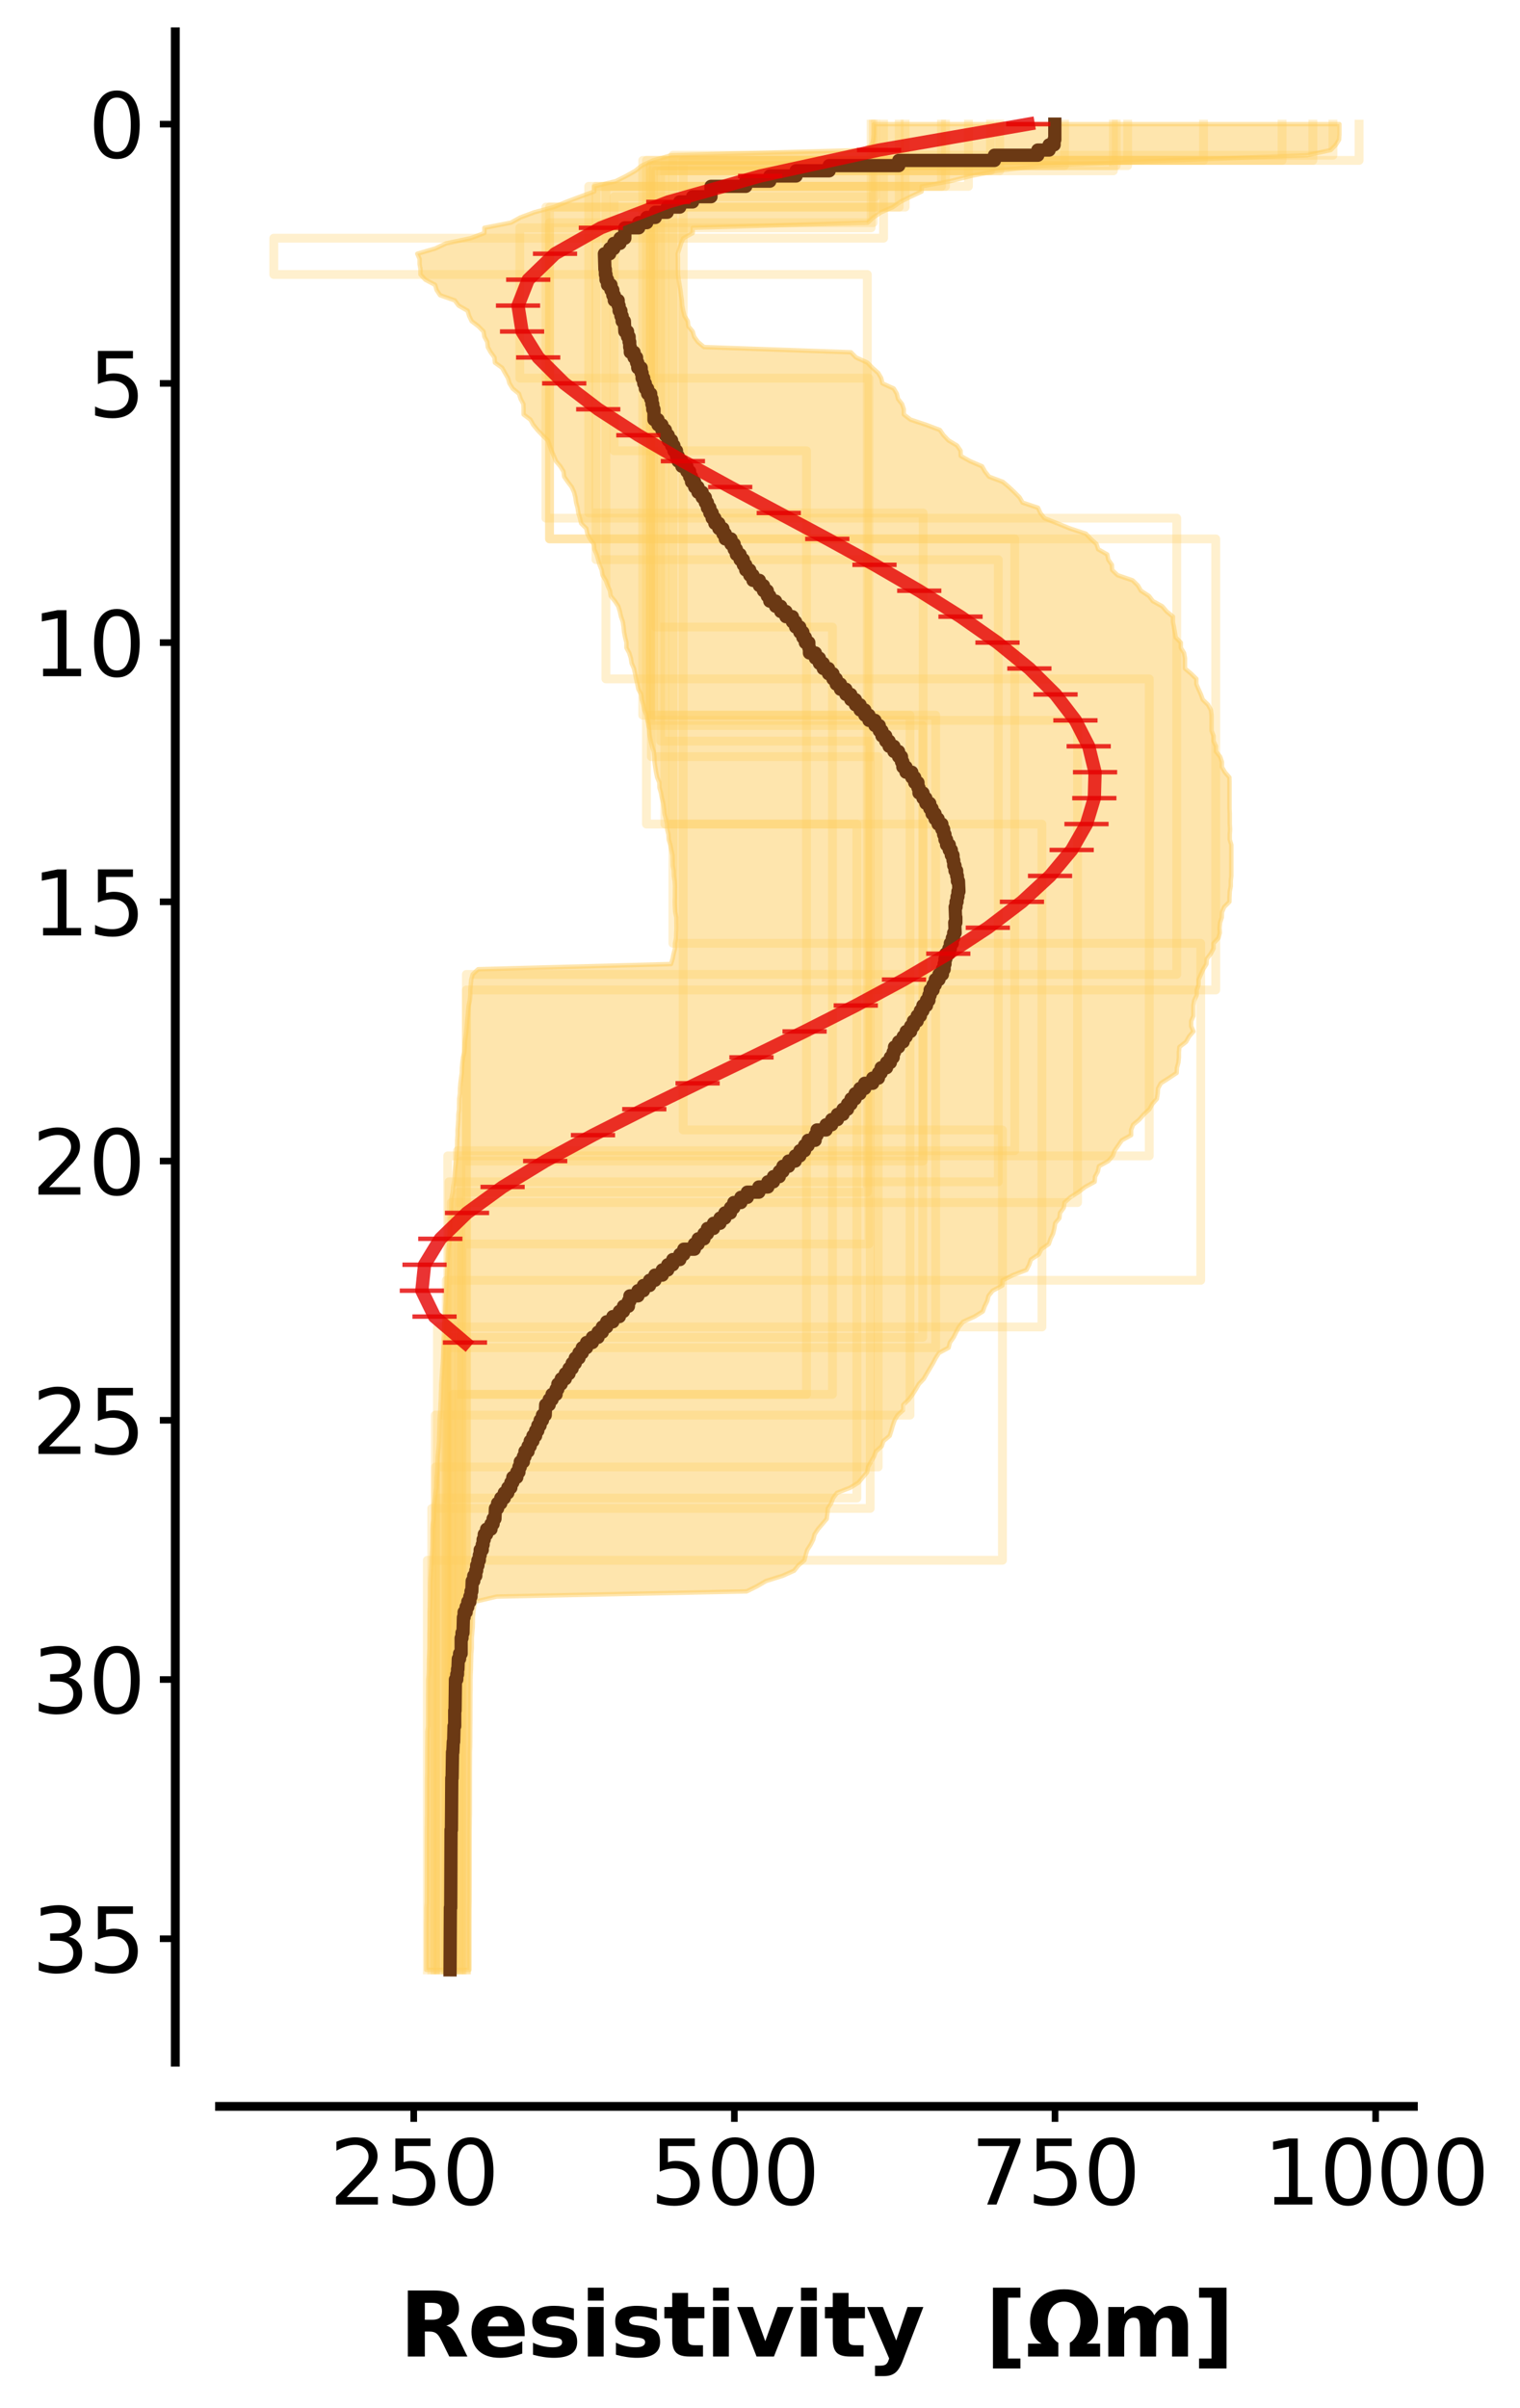 <?xml version="1.0" encoding="utf-8" standalone="no"?>
<!DOCTYPE svg PUBLIC "-//W3C//DTD SVG 1.1//EN"
  "http://www.w3.org/Graphics/SVG/1.1/DTD/svg11.dtd">
<svg xmlns:xlink="http://www.w3.org/1999/xlink" width="343.766pt" height="544.356pt" viewBox="0 0 343.766 544.356" xmlns="http://www.w3.org/2000/svg" version="1.1">
 <defs>
  <style type="text/css">*{stroke-linejoin: round; stroke-linecap: butt}</style>
 </defs>
 <g id="figure_1">
  <g id="patch_1">
   <path d="M 0 544.356 
L 343.766 544.356 
L 343.766 0 
L 0 0 
z
" style="fill: #ffffff"/>
  </g>
  <g id="axes_1">
   <g id="patch_2">
    <path d="M 49.65 466.2 
L 319.65 466.2 
L 319.65 7.2 
L 49.65 7.2 
z
" style="fill: #ffffff"/>
   </g>
   <g id="PolyCollection_1">
    <defs>
     <path id="m48d46ee427" d="M 197.657 -516.293 
L 302.919 -516.293 
L 302.919 -515.12 
L 302.919 -513.948 
L 302.843 -512.776 
L 302.112 -511.604 
L 300.957 -510.432 
L 295.569 -509.26 
L 264.557 -508.088 
L 235.627 -506.916 
L 225.449 -505.744 
L 219.551 -504.571 
L 214.889 -503.399 
L 208.434 -502.227 
L 208.434 -501.055 
L 205.899 -499.883 
L 203.586 -498.711 
L 201.945 -497.539 
L 199.269 -496.367 
L 197.505 -495.195 
L 196.251 -494.022 
L 156.657 -492.85 
L 156.657 -491.678 
L 154.548 -490.506 
L 154.024 -489.334 
L 153.651 -488.162 
L 153.269 -486.99 
L 153.312 -485.818 
L 153.312 -484.646 
L 153.323 -483.473 
L 153.333 -482.301 
L 153.489 -481.129 
L 153.676 -479.957 
L 153.879 -478.785 
L 154.024 -477.613 
L 154.205 -476.441 
L 154.285 -475.269 
L 154.511 -474.096 
L 154.805 -472.924 
L 155.533 -471.752 
L 155.691 -470.58 
L 156.657 -469.408 
L 156.987 -468.236 
L 157.825 -467.064 
L 159.218 -465.892 
L 192.447 -464.72 
L 193.587 -463.547 
L 196.154 -462.375 
L 197.303 -461.203 
L 198.62 -460.031 
L 199.297 -458.859 
L 199.556 -457.687 
L 202.129 -456.515 
L 202.815 -455.343 
L 203.095 -454.171 
L 204.017 -452.998 
L 204.404 -451.826 
L 204.404 -450.654 
L 205.931 -449.482 
L 209.482 -448.31 
L 212.573 -447.138 
L 213.382 -445.966 
L 214.507 -444.794 
L 216.452 -443.622 
L 217.238 -442.449 
L 217.282 -441.277 
L 219.38 -440.105 
L 222.104 -438.933 
L 222.764 -437.761 
L 223.685 -436.589 
L 226.807 -435.417 
L 228.192 -434.245 
L 229.431 -433.072 
L 230.594 -431.9 
L 231.267 -430.728 
L 234.76 -429.556 
L 235.286 -428.384 
L 236.197 -427.212 
L 239.126 -426.04 
L 242.018 -424.868 
L 245.595 -423.696 
L 246.694 -422.523 
L 247.988 -421.351 
L 248.358 -420.179 
L 250.412 -419.007 
L 250.646 -417.835 
L 251.462 -416.663 
L 251.533 -415.491 
L 252.747 -414.319 
L 256.167 -413.147 
L 257.359 -411.974 
L 258.033 -410.802 
L 259.841 -409.63 
L 260.733 -408.458 
L 262.849 -407.286 
L 263.86 -406.114 
L 265.269 -404.942 
L 265.269 -403.77 
L 265.496 -402.598 
L 265.711 -401.425 
L 265.893 -400.253 
L 267.056 -399.081 
L 267.056 -397.909 
L 267.782 -396.737 
L 267.998 -395.565 
L 267.998 -394.393 
L 267.998 -393.221 
L 269.391 -392.048 
L 270.57 -390.876 
L 270.57 -389.704 
L 271.062 -388.532 
L 271.6 -387.36 
L 272.015 -386.188 
L 273.21 -385.016 
L 273.854 -383.844 
L 274.004 -382.672 
L 274.004 -381.499 
L 274.004 -380.327 
L 274.004 -379.155 
L 274.451 -377.983 
L 274.451 -376.811 
L 275.001 -375.639 
L 275.001 -374.467 
L 275.936 -373.295 
L 276.351 -372.123 
L 276.351 -370.95 
L 277.02 -369.778 
L 278.037 -368.606 
L 278.062 -367.434 
L 278.062 -366.262 
L 278.062 -365.09 
L 278.062 -363.918 
L 278.062 -362.746 
L 278.062 -361.574 
L 278.121 -360.401 
L 278.121 -359.229 
L 278.121 -358.057 
L 278.196 -356.885 
L 278.121 -355.713 
L 278.121 -354.541 
L 278.474 -353.369 
L 278.474 -352.197 
L 278.474 -351.024 
L 278.474 -349.852 
L 278.474 -348.68 
L 278.474 -347.508 
L 278.474 -346.336 
L 278.348 -345.164 
L 278.348 -343.992 
L 278.121 -342.82 
L 278.062 -341.648 
L 278.037 -340.475 
L 276.863 -339.303 
L 276.362 -338.131 
L 276.325 -336.959 
L 275.936 -335.787 
L 275.809 -334.615 
L 275.871 -333.443 
L 275.549 -332.271 
L 274.451 -331.099 
L 274.451 -329.926 
L 273.832 -328.754 
L 272.937 -327.582 
L 272.848 -326.41 
L 272.12 -325.238 
L 271.6 -324.066 
L 271.072 -322.894 
L 271.072 -321.722 
L 270.64 -320.55 
L 270.64 -319.377 
L 270.101 -318.205 
L 269.9 -317.033 
L 269.9 -315.861 
L 269.9 -314.689 
L 269.398 -313.517 
L 269.398 -312.345 
L 269.9 -311.173 
L 268.897 -310 
L 268.243 -308.828 
L 266.736 -307.656 
L 266.619 -306.484 
L 266.619 -305.312 
L 266.501 -304.14 
L 266.179 -302.968 
L 266.112 -301.796 
L 264.358 -300.624 
L 262.52 -299.451 
L 261.9 -298.279 
L 261.823 -297.107 
L 261.631 -295.935 
L 260.601 -294.763 
L 259.95 -293.591 
L 258.683 -292.419 
L 257.658 -291.247 
L 256.261 -290.075 
L 255.813 -288.902 
L 255.813 -287.73 
L 253.703 -286.558 
L 252.896 -285.386 
L 252.077 -284.214 
L 251.652 -283.042 
L 250.65 -281.87 
L 248.533 -280.698 
L 248.295 -279.526 
L 247.661 -278.353 
L 247.559 -277.181 
L 245.42 -276.009 
L 243.879 -274.837 
L 242.04 -273.665 
L 240.746 -272.493 
L 240.579 -271.321 
L 239.722 -270.149 
L 239.593 -268.976 
L 238.628 -267.804 
L 238.451 -266.632 
L 238.153 -265.46 
L 237.586 -264.288 
L 237.189 -263.116 
L 235.485 -261.944 
L 234.918 -260.772 
L 233.143 -259.6 
L 232.751 -258.427 
L 232.144 -257.255 
L 229.076 -256.083 
L 226.748 -254.911 
L 226.685 -253.739 
L 224.5 -252.567 
L 223.571 -251.395 
L 223.27 -250.223 
L 222.696 -249.051 
L 222.274 -247.878 
L 220.395 -246.706 
L 217.802 -245.534 
L 216.856 -244.362 
L 216.244 -243.19 
L 215.658 -242.018 
L 214.823 -240.846 
L 214.539 -239.674 
L 212.353 -238.501 
L 211.607 -237.329 
L 210.996 -236.157 
L 210.295 -234.985 
L 209.594 -233.813 
L 208.919 -232.641 
L 207.812 -231.469 
L 207.136 -230.297 
L 206.4 -229.125 
L 205.517 -227.952 
L 204.29 -226.78 
L 204.29 -225.608 
L 203.004 -224.436 
L 202.311 -223.264 
L 201.914 -222.092 
L 201.578 -220.92 
L 201.202 -219.748 
L 199.794 -218.576 
L 199.392 -217.403 
L 198.076 -216.231 
L 197.652 -215.059 
L 196.974 -213.887 
L 196.329 -212.715 
L 196.11 -211.543 
L 195.137 -210.371 
L 194.172 -209.199 
L 192.298 -208.027 
L 189.283 -206.854 
L 188.424 -205.682 
L 187.982 -204.51 
L 187.219 -203.338 
L 187.124 -202.166 
L 186.972 -200.994 
L 185.987 -199.822 
L 184.991 -198.65 
L 184.219 -197.477 
L 183.921 -196.305 
L 183.325 -195.133 
L 182.573 -193.961 
L 182.22 -192.789 
L 181.917 -191.617 
L 180.537 -190.445 
L 179.604 -189.273 
L 176.985 -188.101 
L 173.238 -186.928 
L 171.232 -185.756 
L 168.861 -184.584 
L 112.341 -183.412 
L 107.341 -182.24 
L 107.218 -181.068 
L 107.043 -179.896 
L 106.946 -178.724 
L 106.946 -177.552 
L 106.91 -176.379 
L 106.799 -175.207 
L 106.695 -174.035 
L 106.695 -172.863 
L 106.695 -171.691 
L 106.582 -170.519 
L 106.554 -169.347 
L 106.523 -168.175 
L 106.503 -167.003 
L 106.441 -165.83 
L 106.412 -164.658 
L 106.412 -163.486 
L 106.412 -162.314 
L 106.387 -161.142 
L 106.387 -159.97 
L 106.387 -158.798 
L 106.37 -157.626 
L 106.37 -156.453 
L 106.37 -155.281 
L 106.359 -154.109 
L 106.347 -152.937 
L 106.347 -151.765 
L 106.343 -150.593 
L 106.333 -149.421 
L 106.271 -148.249 
L 106.271 -147.077 
L 106.271 -145.904 
L 106.261 -144.732 
L 106.261 -143.56 
L 106.259 -142.388 
L 106.259 -141.216 
L 106.259 -140.044 
L 106.259 -138.872 
L 106.259 -137.7 
L 106.259 -136.528 
L 106.259 -135.355 
L 106.259 -134.183 
L 106.228 -133.011 
L 106.228 -131.839 
L 106.201 -130.667 
L 106.201 -129.495 
L 106.201 -128.323 
L 106.201 -127.151 
L 106.201 -125.979 
L 106.201 -124.806 
L 106.201 -123.634 
L 106.201 -122.462 
L 106.201 -121.29 
L 106.201 -120.118 
L 106.201 -118.946 
L 106.201 -117.774 
L 106.194 -116.602 
L 106.194 -115.429 
L 106.194 -114.257 
L 106.168 -113.085 
L 106.168 -111.913 
L 106.168 -110.741 
L 106.16 -109.569 
L 106.16 -108.397 
L 106.16 -107.225 
L 106.16 -106.053 
L 106.16 -104.88 
L 106.16 -103.708 
L 106.16 -102.536 
L 106.16 -101.364 
L 106.16 -100.192 
L 106.16 -99.02 
L 96.409 -99.02 
L 96.409 -99.02 
L 96.409 -100.192 
L 96.409 -101.364 
L 96.409 -102.536 
L 96.409 -103.708 
L 96.409 -104.88 
L 96.409 -106.053 
L 96.409 -107.225 
L 96.409 -108.397 
L 96.409 -109.569 
L 96.434 -110.741 
L 96.434 -111.913 
L 96.434 -113.085 
L 96.525 -114.257 
L 96.525 -115.429 
L 96.525 -116.602 
L 96.536 -117.774 
L 96.536 -118.946 
L 96.536 -120.118 
L 96.536 -121.29 
L 96.536 -122.462 
L 96.536 -123.634 
L 96.536 -124.806 
L 96.536 -125.979 
L 96.536 -127.151 
L 96.536 -128.323 
L 96.536 -129.495 
L 96.536 -130.667 
L 96.56 -131.839 
L 96.56 -133.011 
L 96.595 -134.183 
L 96.595 -135.355 
L 96.595 -136.528 
L 96.595 -137.7 
L 96.595 -138.872 
L 96.595 -140.044 
L 96.595 -141.216 
L 96.595 -142.388 
L 96.637 -143.56 
L 96.637 -144.732 
L 96.64 -145.904 
L 96.64 -147.077 
L 96.64 -148.249 
L 96.649 -149.421 
L 96.657 -150.593 
L 96.673 -151.765 
L 96.673 -152.937 
L 96.823 -154.109 
L 96.823 -155.281 
L 96.823 -156.453 
L 96.823 -157.626 
L 96.823 -158.798 
L 96.823 -159.97 
L 96.823 -161.142 
L 96.838 -162.314 
L 96.838 -163.486 
L 96.838 -164.658 
L 96.956 -165.83 
L 96.991 -167.003 
L 96.994 -168.175 
L 97.017 -169.347 
L 97.076 -170.519 
L 97.136 -171.691 
L 97.136 -172.863 
L 97.136 -174.035 
L 97.141 -175.207 
L 97.181 -176.379 
L 97.193 -177.552 
L 97.193 -178.724 
L 97.193 -179.896 
L 97.278 -181.068 
L 97.296 -182.24 
L 97.33 -183.412 
L 97.33 -184.584 
L 97.333 -185.756 
L 97.355 -186.928 
L 97.429 -188.101 
L 97.488 -189.273 
L 97.567 -190.445 
L 97.582 -191.617 
L 97.639 -192.789 
L 97.737 -193.961 
L 97.771 -195.133 
L 97.789 -196.305 
L 97.789 -197.477 
L 97.796 -198.65 
L 97.871 -199.822 
L 98.08 -200.994 
L 98.108 -202.166 
L 98.108 -203.338 
L 98.221 -204.51 
L 98.389 -205.682 
L 98.512 -206.854 
L 98.724 -208.027 
L 98.738 -209.199 
L 98.792 -210.371 
L 98.912 -211.543 
L 98.946 -212.715 
L 98.955 -213.887 
L 98.996 -215.059 
L 99.117 -216.231 
L 99.234 -217.403 
L 99.306 -218.576 
L 99.333 -219.748 
L 99.371 -220.92 
L 99.404 -222.092 
L 99.422 -223.264 
L 99.488 -224.436 
L 99.595 -225.608 
L 99.627 -226.78 
L 99.698 -227.952 
L 99.72 -229.125 
L 99.769 -230.297 
L 99.789 -231.469 
L 99.886 -232.641 
L 99.96 -233.813 
L 100.023 -234.985 
L 100.122 -236.157 
L 100.189 -237.329 
L 100.228 -238.501 
L 100.276 -239.674 
L 100.277 -240.846 
L 100.349 -242.018 
L 100.437 -243.19 
L 100.446 -244.362 
L 100.504 -245.534 
L 100.588 -246.706 
L 100.683 -247.878 
L 100.726 -249.051 
L 100.814 -250.223 
L 100.845 -251.395 
L 100.907 -252.567 
L 101.009 -253.739 
L 101.055 -254.911 
L 101.097 -256.083 
L 101.181 -257.255 
L 101.22 -258.427 
L 101.262 -259.6 
L 101.329 -260.772 
L 101.383 -261.944 
L 101.597 -263.116 
L 101.614 -264.288 
L 101.826 -265.46 
L 101.839 -266.632 
L 101.859 -267.804 
L 101.883 -268.976 
L 101.984 -270.149 
L 102.061 -271.321 
L 102.061 -272.493 
L 102.154 -273.665 
L 102.392 -274.837 
L 102.512 -276.009 
L 102.69 -277.181 
L 102.783 -278.353 
L 102.877 -279.526 
L 103.01 -280.698 
L 103.137 -281.87 
L 103.253 -283.042 
L 103.309 -284.214 
L 103.39 -285.386 
L 103.396 -286.558 
L 103.48 -287.73 
L 103.48 -288.902 
L 103.582 -290.075 
L 103.663 -291.247 
L 103.677 -292.419 
L 103.822 -293.591 
L 103.832 -294.763 
L 103.85 -295.935 
L 104.012 -297.107 
L 104.039 -298.279 
L 104.135 -299.451 
L 104.271 -300.624 
L 104.441 -301.796 
L 104.474 -302.968 
L 104.578 -304.14 
L 104.723 -305.312 
L 105.019 -306.484 
L 105.1 -307.656 
L 105.146 -308.828 
L 105.332 -310 
L 105.466 -311.173 
L 105.57 -312.345 
L 105.654 -313.517 
L 105.789 -314.689 
L 105.892 -315.861 
L 106.001 -317.033 
L 106.256 -318.205 
L 106.366 -319.377 
L 106.369 -320.55 
L 106.469 -321.722 
L 106.58 -322.894 
L 106.902 -324.066 
L 108.142 -325.238 
L 151.76 -326.41 
L 152.115 -327.582 
L 152.356 -328.754 
L 152.656 -329.926 
L 152.658 -331.099 
L 152.915 -332.271 
L 152.945 -333.443 
L 152.995 -334.615 
L 152.97 -335.787 
L 152.97 -336.959 
L 152.718 -338.131 
L 152.64 -339.303 
L 152.6 -340.475 
L 152.64 -341.648 
L 152.64 -342.82 
L 152.658 -343.992 
L 152.59 -345.164 
L 152.402 -346.336 
L 152.366 -347.508 
L 152.146 -348.68 
L 152.121 -349.852 
L 152.095 -351.024 
L 151.828 -352.197 
L 151.603 -353.369 
L 151.244 -354.541 
L 151.178 -355.713 
L 150.892 -356.885 
L 150.861 -358.057 
L 150.586 -359.229 
L 150.282 -360.401 
L 150.17 -361.574 
L 150.006 -362.746 
L 149.706 -363.918 
L 149.494 -365.09 
L 149.154 -366.262 
L 149.115 -367.434 
L 148.632 -368.606 
L 148.381 -369.778 
L 148.193 -370.95 
L 148.036 -372.123 
L 147.997 -373.295 
L 147.852 -374.467 
L 147.47 -375.639 
L 147.174 -376.811 
L 146.946 -377.983 
L 146.816 -379.155 
L 146.702 -380.327 
L 146.427 -381.499 
L 146.236 -382.672 
L 145.713 -383.844 
L 145.51 -385.016 
L 145.145 -386.188 
L 145.012 -387.36 
L 144.383 -388.532 
L 144.136 -389.704 
L 143.861 -390.876 
L 143.632 -392.048 
L 143.381 -393.221 
L 142.857 -394.393 
L 142.672 -395.565 
L 142.311 -396.737 
L 141.683 -397.909 
L 141.683 -399.081 
L 141.383 -400.253 
L 141.146 -401.425 
L 141.035 -402.598 
L 140.862 -403.77 
L 140.454 -404.942 
L 140.195 -406.114 
L 139.839 -407.286 
L 139.067 -408.458 
L 138.123 -409.63 
L 137.95 -410.802 
L 137.424 -411.974 
L 137.003 -413.147 
L 136.268 -414.319 
L 136.08 -415.491 
L 135.599 -416.663 
L 135.28 -417.835 
L 134.934 -419.007 
L 134.414 -420.179 
L 134.32 -421.351 
L 133.431 -422.523 
L 132.84 -423.696 
L 132.608 -424.868 
L 131.431 -426.04 
L 131.164 -427.212 
L 130.8 -428.384 
L 130.623 -429.556 
L 130.302 -430.728 
L 130.134 -431.9 
L 129.84 -433.072 
L 129.308 -434.245 
L 128.416 -435.417 
L 127.601 -436.589 
L 127.446 -437.761 
L 126.73 -438.933 
L 125.738 -440.105 
L 125.253 -441.277 
L 124.739 -442.449 
L 124.323 -443.622 
L 123.921 -444.794 
L 122.683 -445.966 
L 121.56 -447.138 
L 120.609 -448.31 
L 119.964 -449.482 
L 118.42 -450.654 
L 118.42 -451.826 
L 118.379 -452.998 
L 117.755 -454.171 
L 117.375 -455.343 
L 115.946 -456.515 
L 115.23 -457.687 
L 114.892 -458.859 
L 114.208 -460.031 
L 113.56 -461.203 
L 111.942 -462.375 
L 111.838 -463.547 
L 110.977 -464.72 
L 110.324 -465.892 
L 110.2 -467.064 
L 109.553 -468.236 
L 109.365 -469.408 
L 108.212 -470.58 
L 106.674 -471.752 
L 106.115 -472.924 
L 105.758 -474.096 
L 103.723 -475.269 
L 102.857 -476.441 
L 99.532 -477.613 
L 98.752 -478.785 
L 98.404 -479.957 
L 96.19 -481.129 
L 95.103 -482.301 
L 95.103 -483.473 
L 94.901 -484.646 
L 94.901 -485.818 
L 94.381 -486.99 
L 98.404 -488.162 
L 100.914 -489.334 
L 106.464 -490.506 
L 109.553 -491.678 
L 109.553 -492.85 
L 115.561 -494.022 
L 117.694 -495.195 
L 120.854 -496.367 
L 125.253 -497.539 
L 128.049 -498.711 
L 131.173 -499.883 
L 134.409 -501.055 
L 134.409 -502.227 
L 139.271 -503.399 
L 141.615 -504.571 
L 143.699 -505.744 
L 145.149 -506.916 
L 147.692 -508.088 
L 151.816 -509.26 
L 195.265 -510.432 
L 197.167 -511.604 
L 197.506 -512.776 
L 197.657 -513.948 
L 197.657 -515.12 
L 197.657 -516.293 
z
" style="stroke: #fecc5c; stroke-opacity: 0.5"/>
    </defs>
    <g clip-path="url(#pb7e96854ea)">
     <use xlink:href="#m48d46ee427" x="0" y="544.356" style="fill: #fecc5c; fill-opacity: 0.5; stroke: #fecc5c; stroke-opacity: 0.5"/>
    </g>
   </g>
   <g id="matplotlib.axis_1">
    <g id="xtick_1">
     <g id="line2d_1">
      <defs>
       <path id="md433ec7887" d="M 0 0 
L 0 3.5 
" style="stroke: #000000; stroke-width: 1.5"/>
      </defs>
      <g>
       <use xlink:href="#md433ec7887" x="93.571" y="476.2" style="stroke: #000000; stroke-width: 1.5"/>
      </g>
     </g>
     <g id="text_1">
      <!-- 250 -->
      <g transform="translate(74.484 498.397) scale(0.2 -0.2)">
       <defs>
        <path id="DejaVuSans-32" d="M 1228 531 
L 3431 531 
L 3431 0 
L 469 0 
L 469 531 
Q 828 903 1448 1529 
Q 2069 2156 2228 2338 
Q 2531 2678 2651 2914 
Q 2772 3150 2772 3378 
Q 2772 3750 2511 3984 
Q 2250 4219 1831 4219 
Q 1534 4219 1204 4116 
Q 875 4013 500 3803 
L 500 4441 
Q 881 4594 1212 4672 
Q 1544 4750 1819 4750 
Q 2544 4750 2975 4387 
Q 3406 4025 3406 3419 
Q 3406 3131 3298 2873 
Q 3191 2616 2906 2266 
Q 2828 2175 2409 1742 
Q 1991 1309 1228 531 
z
" transform="scale(0.016)"/>
        <path id="DejaVuSans-35" d="M 691 4666 
L 3169 4666 
L 3169 4134 
L 1269 4134 
L 1269 2991 
Q 1406 3038 1543 3061 
Q 1681 3084 1819 3084 
Q 2600 3084 3056 2656 
Q 3513 2228 3513 1497 
Q 3513 744 3044 326 
Q 2575 -91 1722 -91 
Q 1428 -91 1123 -41 
Q 819 9 494 109 
L 494 744 
Q 775 591 1075 516 
Q 1375 441 1709 441 
Q 2250 441 2565 725 
Q 2881 1009 2881 1497 
Q 2881 1984 2565 2268 
Q 2250 2553 1709 2553 
Q 1456 2553 1204 2497 
Q 953 2441 691 2322 
L 691 4666 
z
" transform="scale(0.016)"/>
        <path id="DejaVuSans-30" d="M 2034 4250 
Q 1547 4250 1301 3770 
Q 1056 3291 1056 2328 
Q 1056 1369 1301 889 
Q 1547 409 2034 409 
Q 2525 409 2770 889 
Q 3016 1369 3016 2328 
Q 3016 3291 2770 3770 
Q 2525 4250 2034 4250 
z
M 2034 4750 
Q 2819 4750 3233 4129 
Q 3647 3509 3647 2328 
Q 3647 1150 3233 529 
Q 2819 -91 2034 -91 
Q 1250 -91 836 529 
Q 422 1150 422 2328 
Q 422 3509 836 4129 
Q 1250 4750 2034 4750 
z
" transform="scale(0.016)"/>
       </defs>
       <use xlink:href="#DejaVuSans-32"/>
       <use xlink:href="#DejaVuSans-35" x="63.623"/>
       <use xlink:href="#DejaVuSans-30" x="127.246"/>
      </g>
     </g>
    </g>
    <g id="xtick_2">
     <g id="line2d_2">
      <g>
       <use xlink:href="#md433ec7887" x="166.086" y="476.2" style="stroke: #000000; stroke-width: 1.5"/>
      </g>
     </g>
     <g id="text_2">
      <!-- 500 -->
      <g transform="translate(146.999 498.397) scale(0.2 -0.2)">
       <use xlink:href="#DejaVuSans-35"/>
       <use xlink:href="#DejaVuSans-30" x="63.623"/>
       <use xlink:href="#DejaVuSans-30" x="127.246"/>
      </g>
     </g>
    </g>
    <g id="xtick_3">
     <g id="line2d_3">
      <g>
       <use xlink:href="#md433ec7887" x="238.601" y="476.2" style="stroke: #000000; stroke-width: 1.5"/>
      </g>
     </g>
     <g id="text_3">
      <!-- 750 -->
      <g transform="translate(219.514 498.397) scale(0.2 -0.2)">
       <defs>
        <path id="DejaVuSans-37" d="M 525 4666 
L 3525 4666 
L 3525 4397 
L 1831 0 
L 1172 0 
L 2766 4134 
L 525 4134 
L 525 4666 
z
" transform="scale(0.016)"/>
       </defs>
       <use xlink:href="#DejaVuSans-37"/>
       <use xlink:href="#DejaVuSans-35" x="63.623"/>
       <use xlink:href="#DejaVuSans-30" x="127.246"/>
      </g>
     </g>
    </g>
    <g id="xtick_4">
     <g id="line2d_4">
      <g>
       <use xlink:href="#md433ec7887" x="311.116" y="476.2" style="stroke: #000000; stroke-width: 1.5"/>
      </g>
     </g>
     <g id="text_4">
      <!-- 1000 -->
      <g transform="translate(285.666 498.397) scale(0.2 -0.2)">
       <defs>
        <path id="DejaVuSans-31" d="M 794 531 
L 1825 531 
L 1825 4091 
L 703 3866 
L 703 4441 
L 1819 4666 
L 2450 4666 
L 2450 531 
L 3481 531 
L 3481 0 
L 794 0 
L 794 531 
z
" transform="scale(0.016)"/>
       </defs>
       <use xlink:href="#DejaVuSans-31"/>
       <use xlink:href="#DejaVuSans-30" x="63.623"/>
       <use xlink:href="#DejaVuSans-30" x="127.246"/>
       <use xlink:href="#DejaVuSans-30" x="190.869"/>
      </g>
     </g>
    </g>
    <g id="text_5">
     <!-- Resistivity  [$\Omega m$] -->
     <g transform="translate(90.35 532.756) scale(0.2 -0.2)">
      <defs>
       <path id="DejaVuSans-Bold-52" d="M 2297 2597 
Q 2675 2597 2839 2737 
Q 3003 2878 3003 3200 
Q 3003 3519 2839 3656 
Q 2675 3794 2297 3794 
L 1791 3794 
L 1791 2597 
L 2297 2597 
z
M 1791 1766 
L 1791 0 
L 588 0 
L 588 4666 
L 2425 4666 
Q 3347 4666 3776 4356 
Q 4206 4047 4206 3378 
Q 4206 2916 3982 2619 
Q 3759 2322 3309 2181 
Q 3556 2125 3751 1926 
Q 3947 1728 4147 1325 
L 4800 0 
L 3519 0 
L 2950 1159 
Q 2778 1509 2601 1637 
Q 2425 1766 2131 1766 
L 1791 1766 
z
" transform="scale(0.016)"/>
       <path id="DejaVuSans-Bold-65" d="M 4031 1759 
L 4031 1441 
L 1416 1441 
Q 1456 1047 1700 850 
Q 1944 653 2381 653 
Q 2734 653 3104 758 
Q 3475 863 3866 1075 
L 3866 213 
Q 3469 63 3072 -14 
Q 2675 -91 2278 -91 
Q 1328 -91 801 392 
Q 275 875 275 1747 
Q 275 2603 792 3093 
Q 1309 3584 2216 3584 
Q 3041 3584 3536 3087 
Q 4031 2591 4031 1759 
z
M 2881 2131 
Q 2881 2450 2695 2645 
Q 2509 2841 2209 2841 
Q 1884 2841 1681 2658 
Q 1478 2475 1428 2131 
L 2881 2131 
z
" transform="scale(0.016)"/>
       <path id="DejaVuSans-Bold-73" d="M 3272 3391 
L 3272 2541 
Q 2913 2691 2578 2766 
Q 2244 2841 1947 2841 
Q 1628 2841 1473 2761 
Q 1319 2681 1319 2516 
Q 1319 2381 1436 2309 
Q 1553 2238 1856 2203 
L 2053 2175 
Q 2913 2066 3209 1816 
Q 3506 1566 3506 1031 
Q 3506 472 3093 190 
Q 2681 -91 1863 -91 
Q 1516 -91 1145 -36 
Q 775 19 384 128 
L 384 978 
Q 719 816 1070 734 
Q 1422 653 1784 653 
Q 2113 653 2278 743 
Q 2444 834 2444 1013 
Q 2444 1163 2330 1236 
Q 2216 1309 1875 1350 
L 1678 1375 
Q 931 1469 631 1722 
Q 331 1975 331 2491 
Q 331 3047 712 3315 
Q 1094 3584 1881 3584 
Q 2191 3584 2531 3537 
Q 2872 3491 3272 3391 
z
" transform="scale(0.016)"/>
       <path id="DejaVuSans-Bold-69" d="M 538 3500 
L 1656 3500 
L 1656 0 
L 538 0 
L 538 3500 
z
M 538 4863 
L 1656 4863 
L 1656 3950 
L 538 3950 
L 538 4863 
z
" transform="scale(0.016)"/>
       <path id="DejaVuSans-Bold-74" d="M 1759 4494 
L 1759 3500 
L 2913 3500 
L 2913 2700 
L 1759 2700 
L 1759 1216 
Q 1759 972 1856 886 
Q 1953 800 2241 800 
L 2816 800 
L 2816 0 
L 1856 0 
Q 1194 0 917 276 
Q 641 553 641 1216 
L 641 2700 
L 84 2700 
L 84 3500 
L 641 3500 
L 641 4494 
L 1759 4494 
z
" transform="scale(0.016)"/>
       <path id="DejaVuSans-Bold-76" d="M 97 3500 
L 1216 3500 
L 2088 1081 
L 2956 3500 
L 4078 3500 
L 2700 0 
L 1472 0 
L 97 3500 
z
" transform="scale(0.016)"/>
       <path id="DejaVuSans-Bold-79" d="M 78 3500 
L 1197 3500 
L 2138 1125 
L 2938 3500 
L 4056 3500 
L 2584 -331 
Q 2363 -916 2067 -1148 
Q 1772 -1381 1288 -1381 
L 641 -1381 
L 641 -647 
L 991 -647 
Q 1275 -647 1404 -556 
Q 1534 -466 1606 -231 
L 1638 -134 
L 78 3500 
z
" transform="scale(0.016)"/>
       <path id="DejaVuSans-Bold-20" transform="scale(0.016)"/>
       <path id="DejaVuSans-Bold-5b" d="M 550 4863 
L 2491 4863 
L 2491 4159 
L 1613 4159 
L 1613 -141 
L 2491 -141 
L 2491 -844 
L 550 -844 
L 550 4863 
z
" transform="scale(0.016)"/>
       <path id="DejaVuSans-Bold-3a9" d="M 2719 4750 
Q 3841 4750 4480 4106 
Q 5119 3463 5119 2494 
Q 5119 1406 4306 909 
L 5266 909 
L 5266 0 
L 3125 0 
L 3125 975 
Q 3244 1041 3334 1131 
Q 3875 1678 3875 2466 
Q 3875 3066 3572 3472 
Q 3269 3878 2719 3878 
Q 2169 3878 1866 3472 
Q 1563 3066 1563 2466 
Q 1563 1678 2103 1131 
Q 2194 1041 2313 975 
L 2313 0 
L 172 0 
L 172 909 
L 1131 909 
Q 319 1406 319 2494 
Q 319 3463 958 4106 
Q 1597 4750 2719 4750 
z
" transform="scale(0.016)"/>
       <path id="DejaVuSans-Bold-6d" d="M 3781 2919 
Q 3994 3244 4286 3414 
Q 4578 3584 4928 3584 
Q 5531 3584 5847 3212 
Q 6163 2841 6163 2131 
L 6163 0 
L 5038 0 
L 5038 1825 
Q 5041 1866 5042 1909 
Q 5044 1953 5044 2034 
Q 5044 2406 4934 2573 
Q 4825 2741 4581 2741 
Q 4263 2741 4089 2478 
Q 3916 2216 3909 1719 
L 3909 0 
L 2784 0 
L 2784 1825 
Q 2784 2406 2684 2573 
Q 2584 2741 2328 2741 
Q 2006 2741 1831 2477 
Q 1656 2213 1656 1722 
L 1656 0 
L 531 0 
L 531 3500 
L 1656 3500 
L 1656 2988 
Q 1863 3284 2130 3434 
Q 2397 3584 2719 3584 
Q 3081 3584 3359 3409 
Q 3638 3234 3781 2919 
z
" transform="scale(0.016)"/>
       <path id="DejaVuSans-Bold-5d" d="M 2375 -844 
L 434 -844 
L 434 -141 
L 1313 -141 
L 1313 4159 
L 434 4159 
L 434 4863 
L 2375 4863 
L 2375 -844 
z
" transform="scale(0.016)"/>
      </defs>
      <use xlink:href="#DejaVuSans-Bold-52" transform="translate(0 0.016)"/>
      <use xlink:href="#DejaVuSans-Bold-65" transform="translate(77.002 0.016)"/>
      <use xlink:href="#DejaVuSans-Bold-73" transform="translate(144.824 0.016)"/>
      <use xlink:href="#DejaVuSans-Bold-69" transform="translate(204.346 0.016)"/>
      <use xlink:href="#DejaVuSans-Bold-73" transform="translate(238.623 0.016)"/>
      <use xlink:href="#DejaVuSans-Bold-74" transform="translate(298.145 0.016)"/>
      <use xlink:href="#DejaVuSans-Bold-69" transform="translate(345.947 0.016)"/>
      <use xlink:href="#DejaVuSans-Bold-76" transform="translate(380.225 0.016)"/>
      <use xlink:href="#DejaVuSans-Bold-69" transform="translate(445.41 0.016)"/>
      <use xlink:href="#DejaVuSans-Bold-74" transform="translate(479.688 0.016)"/>
      <use xlink:href="#DejaVuSans-Bold-79" transform="translate(527.49 0.016)"/>
      <use xlink:href="#DejaVuSans-Bold-20" transform="translate(592.676 0.016)"/>
      <use xlink:href="#DejaVuSans-Bold-20" transform="translate(627.49 0.016)"/>
      <use xlink:href="#DejaVuSans-Bold-5b" transform="translate(662.305 0.016)"/>
      <use xlink:href="#DejaVuSans-Bold-3a9" transform="translate(708.008 0.016)"/>
      <use xlink:href="#DejaVuSans-Bold-6d" transform="translate(793.018 0.016)"/>
      <use xlink:href="#DejaVuSans-Bold-5d" transform="translate(897.217 0.016)"/>
     </g>
    </g>
   </g>
   <g id="matplotlib.axis_2">
    <g id="ytick_1">
     <g id="line2d_5">
      <defs>
       <path id="m4486d23f3e" d="M 0 0 
L -3.5 0 
" style="stroke: #000000; stroke-width: 1.5"/>
      </defs>
      <g>
       <use xlink:href="#m4486d23f3e" x="39.65" y="28.064" style="stroke: #000000; stroke-width: 1.5"/>
      </g>
     </g>
     <g id="text_6">
      <!-- 0 -->
      <g transform="translate(19.925 35.662) scale(0.2 -0.2)">
       <use xlink:href="#DejaVuSans-30"/>
      </g>
     </g>
    </g>
    <g id="ytick_2">
     <g id="line2d_6">
      <g>
       <use xlink:href="#m4486d23f3e" x="39.65" y="86.669" style="stroke: #000000; stroke-width: 1.5"/>
      </g>
     </g>
     <g id="text_7">
      <!-- 5 -->
      <g transform="translate(19.925 94.268) scale(0.2 -0.2)">
       <use xlink:href="#DejaVuSans-35"/>
      </g>
     </g>
    </g>
    <g id="ytick_3">
     <g id="line2d_7">
      <g>
       <use xlink:href="#m4486d23f3e" x="39.65" y="145.275" style="stroke: #000000; stroke-width: 1.5"/>
      </g>
     </g>
     <g id="text_8">
      <!-- 10 -->
      <g transform="translate(7.2 152.874) scale(0.2 -0.2)">
       <use xlink:href="#DejaVuSans-31"/>
       <use xlink:href="#DejaVuSans-30" x="63.623"/>
      </g>
     </g>
    </g>
    <g id="ytick_4">
     <g id="line2d_8">
      <g>
       <use xlink:href="#m4486d23f3e" x="39.65" y="203.881" style="stroke: #000000; stroke-width: 1.5"/>
      </g>
     </g>
     <g id="text_9">
      <!-- 15 -->
      <g transform="translate(7.2 211.479) scale(0.2 -0.2)">
       <use xlink:href="#DejaVuSans-31"/>
       <use xlink:href="#DejaVuSans-35" x="63.623"/>
      </g>
     </g>
    </g>
    <g id="ytick_5">
     <g id="line2d_9">
      <g>
       <use xlink:href="#m4486d23f3e" x="39.65" y="262.487" style="stroke: #000000; stroke-width: 1.5"/>
      </g>
     </g>
     <g id="text_10">
      <!-- 20 -->
      <g transform="translate(7.2 270.085) scale(0.2 -0.2)">
       <use xlink:href="#DejaVuSans-32"/>
       <use xlink:href="#DejaVuSans-30" x="63.623"/>
      </g>
     </g>
    </g>
    <g id="ytick_6">
     <g id="line2d_10">
      <g>
       <use xlink:href="#m4486d23f3e" x="39.65" y="321.092" style="stroke: #000000; stroke-width: 1.5"/>
      </g>
     </g>
     <g id="text_11">
      <!-- 25 -->
      <g transform="translate(7.2 328.691) scale(0.2 -0.2)">
       <use xlink:href="#DejaVuSans-32"/>
       <use xlink:href="#DejaVuSans-35" x="63.623"/>
      </g>
     </g>
    </g>
    <g id="ytick_7">
     <g id="line2d_11">
      <g>
       <use xlink:href="#m4486d23f3e" x="39.65" y="379.698" style="stroke: #000000; stroke-width: 1.5"/>
      </g>
     </g>
     <g id="text_12">
      <!-- 30 -->
      <g transform="translate(7.2 387.296) scale(0.2 -0.2)">
       <defs>
        <path id="DejaVuSans-33" d="M 2597 2516 
Q 3050 2419 3304 2112 
Q 3559 1806 3559 1356 
Q 3559 666 3084 287 
Q 2609 -91 1734 -91 
Q 1441 -91 1130 -33 
Q 819 25 488 141 
L 488 750 
Q 750 597 1062 519 
Q 1375 441 1716 441 
Q 2309 441 2620 675 
Q 2931 909 2931 1356 
Q 2931 1769 2642 2001 
Q 2353 2234 1838 2234 
L 1294 2234 
L 1294 2753 
L 1863 2753 
Q 2328 2753 2575 2939 
Q 2822 3125 2822 3475 
Q 2822 3834 2567 4026 
Q 2313 4219 1838 4219 
Q 1578 4219 1281 4162 
Q 984 4106 628 3988 
L 628 4550 
Q 988 4650 1302 4700 
Q 1616 4750 1894 4750 
Q 2613 4750 3031 4423 
Q 3450 4097 3450 3541 
Q 3450 3153 3228 2886 
Q 3006 2619 2597 2516 
z
" transform="scale(0.016)"/>
       </defs>
       <use xlink:href="#DejaVuSans-33"/>
       <use xlink:href="#DejaVuSans-30" x="63.623"/>
      </g>
     </g>
    </g>
    <g id="ytick_8">
     <g id="line2d_12">
      <g>
       <use xlink:href="#m4486d23f3e" x="39.65" y="438.304" style="stroke: #000000; stroke-width: 1.5"/>
      </g>
     </g>
     <g id="text_13">
      <!-- 35 -->
      <g transform="translate(7.2 445.902) scale(0.2 -0.2)">
       <use xlink:href="#DejaVuSans-33"/>
       <use xlink:href="#DejaVuSans-35" x="63.623"/>
      </g>
     </g>
    </g>
   </g>
   <g id="line2d_13">
    <path d="M 255.04 28.064 
L 255.04 37.441 
L 147.78 37.441 
L 147.78 161.685 
L 205.808 161.685 
L 205.808 319.92 
L 98.447 319.92 
L 98.447 445.336 
L 98.447 445.336 
" clip-path="url(#pb7e96854ea)" style="fill: none; stroke: #fecc5c; stroke-opacity: 0.3; stroke-width: 2; stroke-linecap: square"/>
   </g>
   <g id="line2d_14">
    <path d="M 197.021 28.064 
L 197.021 51.506 
L 117.558 51.506 
L 117.558 85.497 
L 196.507 85.497 
L 196.507 281.24 
L 104.507 281.24 
L 104.507 445.336 
L 104.507 445.336 
" clip-path="url(#pb7e96854ea)" style="fill: none; stroke: #fecc5c; stroke-opacity: 0.3; stroke-width: 2; stroke-linecap: square"/>
   </g>
   <g id="line2d_15">
    <path d="M 296.919 28.064 
L 296.919 36.268 
L 146.2 36.268 
L 146.2 186.299 
L 235.644 186.299 
L 235.644 299.994 
L 98.936 299.994 
L 98.936 445.336 
L 98.936 445.336 
" clip-path="url(#pb7e96854ea)" style="fill: none; stroke: #fecc5c; stroke-opacity: 0.3; stroke-width: 2; stroke-linecap: square"/>
   </g>
   <g id="line2d_16">
    <path d="M 252.456 28.064 
L 252.456 37.441 
L 147.141 37.441 
L 147.141 164.029 
L 208.683 164.029 
L 208.683 302.338 
L 101.02 302.338 
L 101.02 445.336 
L 101.02 445.336 
" clip-path="url(#pb7e96854ea)" style="fill: none; stroke: #fecc5c; stroke-opacity: 0.3; stroke-width: 2; stroke-linecap: square"/>
   </g>
   <g id="line2d_17">
    <path d="M 219.027 28.064 
L 219.027 42.129 
L 133.143 42.129 
L 133.143 115.972 
L 208.787 115.972 
L 208.787 262.487 
L 104.23 262.487 
L 104.23 445.336 
L 104.23 445.336 
" clip-path="url(#pb7e96854ea)" style="fill: none; stroke: #fecc5c; stroke-opacity: 0.3; stroke-width: 2; stroke-linecap: square"/>
   </g>
   <g id="line2d_18">
    <path d="M 301.464 28.064 
L 301.464 35.096 
L 152.183 35.096 
L 152.183 213.258 
L 271.554 213.258 
L 271.554 289.445 
L 100.925 289.445 
L 100.925 445.336 
L 100.925 445.336 
" clip-path="url(#pb7e96854ea)" style="fill: none; stroke: #fecc5c; stroke-opacity: 0.3; stroke-width: 2; stroke-linecap: square"/>
   </g>
   <g id="line2d_19">
    <path d="M 197.497 28.064 
L 197.497 50.334 
L 124.28 50.334 
L 124.28 121.833 
L 229.497 121.833 
L 229.497 260.142 
L 103.473 260.142 
L 103.473 445.336 
L 103.473 445.336 
" clip-path="url(#pb7e96854ea)" style="fill: none; stroke: #fecc5c; stroke-opacity: 0.3; stroke-width: 2; stroke-linecap: square"/>
   </g>
   <g id="line2d_20">
    <path d="M 272.183 28.064 
L 272.183 36.268 
L 145.357 36.268 
L 145.357 161.685 
L 211.619 161.685 
L 211.619 304.683 
L 100.804 304.683 
L 100.804 445.336 
L 100.804 445.336 
" clip-path="url(#pb7e96854ea)" style="fill: none; stroke: #fecc5c; stroke-opacity: 0.3; stroke-width: 2; stroke-linecap: square"/>
   </g>
   <g id="line2d_21">
    <path d="M 224.005 28.064 
L 224.005 38.613 
L 147.317 38.613 
L 147.317 171.062 
L 198.605 171.062 
L 198.605 331.641 
L 98.505 331.641 
L 98.505 445.336 
L 98.505 445.336 
" clip-path="url(#pb7e96854ea)" style="fill: none; stroke: #fecc5c; stroke-opacity: 0.3; stroke-width: 2; stroke-linecap: square"/>
   </g>
   <g id="line2d_22">
    <path d="M 307.377 28.064 
L 307.377 36.268 
L 150.372 36.268 
L 150.372 186.299 
L 193.79 186.299 
L 193.79 338.674 
L 99.286 338.674 
L 99.286 445.336 
L 99.286 445.336 
" clip-path="url(#pb7e96854ea)" style="fill: none; stroke: #fecc5c; stroke-opacity: 0.3; stroke-width: 2; stroke-linecap: square"/>
   </g>
   <g id="line2d_23">
    <path d="M 197.956 28.064 
L 197.956 44.473 
L 138.891 44.473 
L 138.891 101.907 
L 182.406 101.907 
L 182.406 315.232 
L 102.501 315.232 
L 102.501 445.336 
L 102.501 445.336 
" clip-path="url(#pb7e96854ea)" style="fill: none; stroke: #fecc5c; stroke-opacity: 0.3; stroke-width: 2; stroke-linecap: square"/>
   </g>
   <g id="line2d_24">
    <path d="M 213.839 28.064 
L 213.839 42.129 
L 134.781 42.129 
L 134.781 126.521 
L 225.774 126.521 
L 225.774 267.175 
L 101.546 267.175 
L 101.546 445.336 
L 101.546 445.336 
" clip-path="url(#pb7e96854ea)" style="fill: none; stroke: #fecc5c; stroke-opacity: 0.3; stroke-width: 2; stroke-linecap: square"/>
   </g>
   <g id="line2d_25">
    <path d="M 204.72 28.064 
L 204.72 46.817 
L 123.459 46.817 
L 123.459 117.144 
L 266.133 117.144 
L 266.133 220.29 
L 105.47 220.29 
L 105.47 445.336 
L 105.47 445.336 
" clip-path="url(#pb7e96854ea)" style="fill: none; stroke: #fecc5c; stroke-opacity: 0.3; stroke-width: 2; stroke-linecap: square"/>
   </g>
   <g id="line2d_26">
    <path d="M 251.807 28.064 
L 251.807 38.613 
L 148.329 38.613 
L 148.329 141.759 
L 188.268 141.759 
L 188.268 315.232 
L 102.294 315.232 
L 102.294 445.336 
L 102.294 445.336 
" clip-path="url(#pb7e96854ea)" style="fill: none; stroke: #fecc5c; stroke-opacity: 0.3; stroke-width: 2; stroke-linecap: square"/>
   </g>
   <g id="line2d_27">
    <path d="M 212.928 28.064 
L 212.928 42.129 
L 137.035 42.129 
L 137.035 153.48 
L 259.917 153.48 
L 259.917 261.314 
L 101.262 261.314 
L 101.262 445.336 
L 101.262 445.336 
" clip-path="url(#pb7e96854ea)" style="fill: none; stroke: #fecc5c; stroke-opacity: 0.3; stroke-width: 2; stroke-linecap: square"/>
   </g>
   <g id="line2d_28">
    <path d="M 289.951 28.064 
L 289.951 36.268 
L 154.51 36.268 
L 154.51 255.454 
L 226.718 255.454 
L 226.718 352.739 
L 96.65 352.739 
L 96.65 445.336 
L 96.65 445.336 
" clip-path="url(#pb7e96854ea)" style="fill: none; stroke: #fecc5c; stroke-opacity: 0.3; stroke-width: 2; stroke-linecap: square"/>
   </g>
   <g id="line2d_29">
    <path d="M 199.826 28.064 
L 199.826 53.85 
L 61.923 53.85 
L 61.923 62.055 
L 196.153 62.055 
L 196.153 269.519 
L 103.709 269.519 
L 103.709 445.336 
L 103.709 445.336 
" clip-path="url(#pb7e96854ea)" style="fill: none; stroke: #fecc5c; stroke-opacity: 0.3; stroke-width: 2; stroke-linecap: square"/>
   </g>
   <g id="line2d_30">
    <path d="M 203.365 28.064 
L 203.365 46.817 
L 124.282 46.817 
L 124.282 121.833 
L 274.955 121.833 
L 274.955 223.807 
L 105.478 223.807 
L 105.478 445.336 
L 105.478 445.336 
" clip-path="url(#pb7e96854ea)" style="fill: none; stroke: #fecc5c; stroke-opacity: 0.3; stroke-width: 2; stroke-linecap: square"/>
   </g>
   <g id="line2d_31">
    <path d="M 240.754 28.064 
L 240.754 37.441 
L 147.057 37.441 
L 147.057 162.857 
L 243.702 162.857 
L 243.702 271.863 
L 102.06 271.863 
L 102.06 445.336 
L 102.06 445.336 
" clip-path="url(#pb7e96854ea)" style="fill: none; stroke: #fecc5c; stroke-opacity: 0.3; stroke-width: 2; stroke-linecap: square"/>
   </g>
   <g id="line2d_32">
    <path d="M 226.094 28.064 
L 226.094 38.613 
L 149.411 38.613 
L 149.411 167.545 
L 196.81 167.545 
L 196.81 341.018 
L 97.639 341.018 
L 97.639 445.336 
L 97.639 445.336 
" clip-path="url(#pb7e96854ea)" style="fill: none; stroke: #fecc5c; stroke-opacity: 0.3; stroke-width: 2; stroke-linecap: square"/>
   </g>
   <g id="line2d_33"/>
   <g id="line2d_34">
    <path d="M 238.557 28.064 
L 238.557 31.58 
L 238.399 31.58 
L 238.399 32.752 
L 237.271 32.752 
L 237.271 33.924 
L 234.712 33.924 
L 234.712 35.096 
L 224.909 35.096 
L 224.909 36.268 
L 203.27 36.268 
L 203.27 37.441 
L 187.522 37.441 
L 187.522 38.613 
L 180.041 38.613 
L 180.041 39.785 
L 174.105 39.785 
L 174.105 40.957 
L 168.66 40.957 
L 168.66 42.129 
L 160.801 42.129 
L 160.801 44.473 
L 156.638 44.473 
L 156.638 45.645 
L 153.732 45.645 
L 153.732 46.817 
L 150.905 46.817 
L 150.905 47.99 
L 148.205 47.99 
L 148.205 49.162 
L 146.276 49.162 
L 146.276 50.334 
L 144.453 50.334 
L 144.453 51.506 
L 141.316 51.506 
L 141.316 53.85 
L 140.217 53.85 
L 140.217 55.022 
L 138.828 55.022 
L 138.828 56.194 
L 137.895 56.194 
L 137.895 57.366 
L 136.701 57.366 
L 136.81 60.883 
L 136.913 60.883 
L 136.913 62.055 
L 137.058 62.055 
L 137.058 63.227 
L 137.403 63.227 
L 137.403 64.399 
L 138.176 64.399 
L 138.176 65.571 
L 138.6 65.571 
L 138.6 66.743 
L 138.927 66.743 
L 138.927 67.916 
L 139.813 67.916 
L 139.813 69.088 
L 140.021 69.088 
L 140.021 70.26 
L 140.429 70.26 
L 140.429 71.432 
L 140.707 71.432 
L 140.707 72.604 
L 141.208 72.604 
L 141.318 74.948 
L 141.926 74.948 
L 141.926 76.12 
L 142.28 76.12 
L 142.28 77.292 
L 142.42 77.292 
L 142.42 78.465 
L 142.55 78.465 
L 142.55 79.637 
L 143.398 79.637 
L 143.398 80.809 
L 143.968 80.809 
L 143.968 81.981 
L 144.236 81.981 
L 144.236 83.153 
L 145.019 83.153 
L 145.019 84.325 
L 145.225 84.325 
L 145.225 85.497 
L 145.587 85.497 
L 145.587 86.669 
L 145.946 86.669 
L 145.946 87.841 
L 146.465 87.841 
L 146.465 89.014 
L 147.163 89.014 
L 147.163 90.186 
L 147.441 90.186 
L 147.441 91.358 
L 147.631 91.358 
L 147.631 92.53 
L 147.905 92.53 
L 147.905 94.874 
L 148.812 94.874 
L 148.812 96.046 
L 149.7 96.046 
L 149.7 97.218 
L 150.493 97.218 
L 150.493 98.391 
L 151.124 98.391 
L 151.124 99.563 
L 151.898 99.563 
L 151.898 100.735 
L 152.413 100.735 
L 152.413 101.907 
L 152.999 101.907 
L 152.999 103.079 
L 153.367 103.079 
L 153.367 104.251 
L 154.218 104.251 
L 154.218 105.423 
L 155.35 105.423 
L 155.35 106.595 
L 155.974 106.595 
L 155.974 107.767 
L 156.389 107.767 
L 156.389 108.94 
L 157.102 108.94 
L 157.102 110.112 
L 157.853 110.112 
L 157.853 111.284 
L 158.81 111.284 
L 158.81 112.456 
L 159.522 112.456 
L 159.522 113.628 
L 159.989 113.628 
L 159.989 114.8 
L 160.538 114.8 
L 160.538 115.972 
L 161.064 115.972 
L 161.064 117.144 
L 161.671 117.144 
L 161.671 118.316 
L 162.574 118.316 
L 162.574 119.489 
L 163.494 119.489 
L 163.494 120.661 
L 164.032 120.661 
L 164.032 121.833 
L 165.322 121.833 
L 165.322 123.005 
L 166.044 123.005 
L 166.044 124.177 
L 166.54 124.177 
L 166.54 125.349 
L 167.378 125.349 
L 167.378 126.521 
L 168.116 126.521 
L 168.116 127.693 
L 168.653 127.693 
L 168.653 128.865 
L 169.562 128.865 
L 169.562 130.038 
L 170.297 130.038 
L 170.297 131.21 
L 171.742 131.21 
L 171.742 132.382 
L 172.672 132.382 
L 172.672 133.554 
L 173.535 133.554 
L 173.535 134.726 
L 174.095 134.726 
L 174.095 135.898 
L 175.412 135.898 
L 175.412 137.07 
L 176.579 137.07 
L 176.579 138.242 
L 177.757 138.242 
L 177.757 139.415 
L 179.219 139.415 
L 179.219 140.587 
L 179.945 140.587 
L 179.945 141.759 
L 180.881 141.759 
L 180.881 142.931 
L 181.577 142.931 
L 181.577 144.103 
L 182.133 144.103 
L 182.133 145.275 
L 182.929 145.275 
L 182.929 146.447 
L 183.068 146.447 
L 183.068 147.619 
L 184.407 147.619 
L 184.407 148.791 
L 185.317 148.791 
L 185.317 149.964 
L 186.191 149.964 
L 186.191 151.136 
L 187.378 151.136 
L 187.378 152.308 
L 188.378 152.308 
L 188.378 153.48 
L 189.122 153.48 
L 189.122 154.652 
L 190.088 154.652 
L 190.088 155.824 
L 191.308 155.824 
L 191.308 156.996 
L 192.414 156.996 
L 192.414 158.168 
L 193.464 158.168 
L 193.464 159.34 
L 194.521 159.34 
L 194.521 160.513 
L 195.595 160.513 
L 195.595 161.685 
L 196.529 161.685 
L 196.529 162.857 
L 197.882 162.857 
L 197.882 164.029 
L 198.859 164.029 
L 198.859 165.201 
L 199.465 165.201 
L 199.465 166.373 
L 200.32 166.373 
L 200.32 167.545 
L 201.08 167.545 
L 201.08 168.717 
L 202.167 168.717 
L 202.167 169.889 
L 203.226 169.889 
L 203.226 171.062 
L 203.885 171.062 
L 203.885 172.234 
L 204.191 172.234 
L 204.191 173.406 
L 204.903 173.406 
L 204.903 174.578 
L 206.211 174.578 
L 206.211 175.75 
L 206.87 175.75 
L 206.87 176.922 
L 207.607 176.922 
L 207.607 178.094 
L 207.836 178.094 
L 207.836 179.266 
L 208.744 179.266 
L 208.744 180.439 
L 209.391 180.439 
L 209.391 181.611 
L 210.279 181.611 
L 210.279 182.783 
L 210.794 182.783 
L 210.794 183.955 
L 211.468 183.955 
L 211.468 185.127 
L 212.16 185.127 
L 212.16 186.299 
L 213.01 186.299 
L 213.01 187.471 
L 213.415 187.471 
L 213.415 188.643 
L 213.715 188.643 
L 213.715 189.815 
L 214.075 189.815 
L 214.075 190.988 
L 214.691 190.988 
L 214.691 192.16 
L 215.152 192.16 
L 215.152 193.332 
L 215.536 193.332 
L 215.536 194.504 
L 215.699 194.504 
L 215.699 195.676 
L 215.979 195.676 
L 215.979 196.848 
L 216.364 196.848 
L 216.364 198.02 
L 216.526 198.02 
L 216.526 199.192 
L 216.774 199.192 
L 216.876 201.537 
L 216.649 201.537 
L 216.649 202.709 
L 216.447 202.709 
L 216.447 203.881 
L 216.224 203.881 
L 216.224 205.053 
L 216.022 205.053 
L 216.105 207.397 
L 216.181 207.397 
L 216.181 208.569 
L 215.924 208.569 
L 216.011 210.913 
L 215.679 210.913 
L 215.679 212.086 
L 215.375 212.086 
L 215.375 213.258 
L 214.931 213.258 
L 214.931 214.43 
L 214.618 214.43 
L 214.618 215.602 
L 213.919 215.602 
L 213.919 216.774 
L 213.72 216.774 
L 213.72 217.946 
L 213.533 217.946 
L 213.533 219.118 
L 213.139 219.118 
L 213.139 220.29 
L 212.357 220.29 
L 212.357 221.463 
L 211.523 221.463 
L 211.523 222.635 
L 211.029 222.635 
L 211.029 223.807 
L 210.365 223.807 
L 210.365 224.979 
L 210.092 224.979 
L 210.092 226.151 
L 209.538 226.151 
L 209.538 227.323 
L 208.727 227.323 
L 208.727 228.495 
L 208.149 228.495 
L 208.149 229.667 
L 207.433 229.667 
L 207.433 230.839 
L 206.575 230.839 
L 206.575 232.012 
L 205.953 232.012 
L 205.953 233.184 
L 204.948 233.184 
L 204.948 234.356 
L 204.263 234.356 
L 204.263 235.528 
L 203.233 235.528 
L 203.233 236.7 
L 202.306 236.7 
L 202.306 237.872 
L 202.003 237.872 
L 202.003 239.044 
L 201.365 239.044 
L 201.365 240.216 
L 200.5 240.216 
L 200.5 241.388 
L 199.281 241.388 
L 199.281 242.561 
L 198.667 242.561 
L 198.667 243.733 
L 197.369 243.733 
L 197.369 244.905 
L 195.568 244.905 
L 195.568 246.077 
L 194.484 246.077 
L 194.484 247.249 
L 193.397 247.249 
L 193.397 248.421 
L 192.473 248.421 
L 192.473 249.593 
L 191.683 249.593 
L 191.683 250.765 
L 190.655 250.765 
L 190.655 251.937 
L 189.4 251.937 
L 189.4 253.11 
L 188.097 253.11 
L 188.097 254.282 
L 186.828 254.282 
L 186.828 255.454 
L 184.782 255.454 
L 184.782 256.626 
L 184.351 256.626 
L 184.351 257.798 
L 182.764 257.798 
L 182.764 258.97 
L 181.966 258.97 
L 181.966 260.142 
L 180.906 260.142 
L 180.906 261.314 
L 179.852 261.314 
L 179.852 262.487 
L 178.359 262.487 
L 178.359 263.659 
L 177.074 263.659 
L 177.074 264.831 
L 176.249 264.831 
L 176.249 266.003 
L 174.926 266.003 
L 174.926 267.175 
L 173.67 267.175 
L 173.67 268.347 
L 171.626 268.347 
L 171.626 269.519 
L 169.019 269.519 
L 169.019 270.691 
L 167.562 270.691 
L 167.562 271.863 
L 165.956 271.863 
L 165.956 273.036 
L 165.205 273.036 
L 165.205 274.208 
L 163.942 274.208 
L 163.942 275.38 
L 162.839 275.38 
L 162.839 276.552 
L 161.376 276.552 
L 161.376 277.724 
L 159.997 277.724 
L 159.997 278.896 
L 159.215 278.896 
L 159.215 280.068 
L 157.904 280.068 
L 157.904 281.24 
L 157.041 281.24 
L 157.041 282.412 
L 154.65 282.412 
L 154.65 283.585 
L 153.753 283.585 
L 153.753 284.757 
L 152.153 284.757 
L 152.153 285.929 
L 151.021 285.929 
L 151.021 287.101 
L 149.786 287.101 
L 149.786 288.273 
L 148.121 288.273 
L 148.121 289.445 
L 146.912 289.445 
L 146.912 290.617 
L 145.524 290.617 
L 145.524 291.789 
L 144.289 291.789 
L 144.289 292.961 
L 142.461 292.961 
L 142.461 294.134 
L 142.127 294.134 
L 142.127 295.306 
L 141.004 295.306 
L 141.004 296.478 
L 140.077 296.478 
L 140.077 297.65 
L 138.604 297.65 
L 138.604 298.822 
L 137.207 298.822 
L 137.207 299.994 
L 136.222 299.994 
L 136.222 301.166 
L 135.254 301.166 
L 135.254 302.338 
L 133.977 302.338 
L 133.977 303.511 
L 132.659 303.511 
L 132.659 304.683 
L 131.691 304.683 
L 131.691 305.855 
L 130.942 305.855 
L 130.942 307.027 
L 130.104 307.027 
L 130.104 308.199 
L 129.402 308.199 
L 129.402 309.371 
L 128.695 309.371 
L 128.695 310.543 
L 127.856 310.543 
L 127.856 311.715 
L 126.93 311.715 
L 126.93 312.887 
L 126.163 312.887 
L 126.163 314.06 
L 125.766 314.06 
L 125.766 315.232 
L 124.858 315.232 
L 124.858 316.404 
L 124.21 316.404 
L 124.21 317.576 
L 123.411 317.576 
L 123.31 319.92 
L 122.684 319.92 
L 122.684 321.092 
L 122.152 321.092 
L 122.152 322.264 
L 121.636 322.264 
L 121.636 323.436 
L 121.14 323.436 
L 121.14 324.609 
L 120.527 324.609 
L 120.527 325.781 
L 119.913 325.781 
L 119.913 326.953 
L 119.432 326.953 
L 119.432 328.125 
L 118.73 328.125 
L 118.73 329.297 
L 118.372 329.297 
L 118.372 330.469 
L 117.668 330.469 
L 117.668 331.641 
L 117.367 331.641 
L 117.367 332.813 
L 116.88 332.813 
L 116.88 333.985 
L 115.977 333.985 
L 115.977 335.158 
L 115.537 335.158 
L 115.537 336.33 
L 114.855 336.33 
L 114.855 337.502 
L 114.052 337.502 
L 114.052 338.674 
L 113.264 338.674 
L 113.264 339.846 
L 112.536 339.846 
L 112.536 341.018 
L 112.045 341.018 
L 111.937 343.362 
L 111.522 343.362 
L 111.522 344.535 
L 111.046 344.535 
L 111.046 345.707 
L 110.05 345.707 
L 110.05 346.879 
L 109.521 346.879 
L 109.521 348.051 
L 109.264 348.051 
L 109.264 349.223 
L 109.067 349.223 
L 109.067 350.395 
L 108.598 350.395 
L 108.598 351.567 
L 108.41 351.567 
L 108.41 352.739 
L 108.09 352.739 
L 108.09 353.911 
L 107.802 353.911 
L 107.802 355.084 
L 107.601 355.084 
L 107.601 356.256 
L 107.146 356.256 
L 107.146 357.428 
L 106.793 357.428 
L 106.703 359.772 
L 106.525 359.772 
L 106.525 360.944 
L 106.264 360.944 
L 106.264 362.116 
L 105.798 362.116 
L 105.798 363.288 
L 105.424 363.288 
L 105.424 364.46 
L 104.962 364.46 
L 104.962 365.633 
L 104.808 365.633 
L 104.714 369.149 
L 104.487 369.149 
L 104.487 370.321 
L 104.296 370.321 
L 104.296 373.837 
L 103.939 373.837 
L 103.939 375.009 
L 103.652 375.009 
L 103.569 377.354 
L 103.477 377.354 
L 103.477 378.526 
L 103.304 378.526 
L 103.304 379.698 
L 103.002 379.698 
L 102.915 386.731 
L 102.837 386.731 
L 102.837 390.247 
L 102.685 390.247 
L 102.6 393.763 
L 102.516 393.763 
L 102.422 396.108 
L 102.34 396.108 
L 102.253 401.968 
L 102.178 401.968 
L 102.099 413.689 
L 102.009 413.689 
L 101.935 431.271 
L 101.856 431.271 
L 101.786 445.336 
L 101.786 445.336 
" clip-path="url(#pb7e96854ea)" style="fill: none; stroke: #6b3914; stroke-width: 3; stroke-linecap: square"/>
   </g>
   <g id="line2d_35">
    <path d="M 232.536 28.064 
L 198.822 33.924 
L 171.916 39.785 
L 151.152 45.645 
L 135.891 51.506 
L 125.523 57.366 
L 119.464 63.227 
L 117.158 69.088 
L 118.076 74.948 
L 121.717 80.809 
L 127.607 86.669 
L 135.3 92.53 
L 144.376 98.391 
L 154.445 104.251 
L 165.142 110.112 
L 176.131 115.972 
L 187.103 121.833 
L 197.776 127.693 
L 207.896 133.554 
L 217.236 139.415 
L 225.596 145.275 
L 232.806 151.136 
L 238.72 156.996 
L 243.222 162.857 
L 246.222 168.717 
L 247.658 174.578 
L 247.495 180.439 
L 245.726 186.299 
L 242.372 192.16 
L 237.48 198.02 
L 231.126 203.881 
L 223.412 209.741 
L 214.467 215.602 
L 204.45 221.463 
L 193.546 227.323 
L 181.967 233.184 
L 169.953 239.044 
L 157.771 244.905 
L 145.716 250.765 
L 134.11 256.626 
L 123.303 262.487 
L 113.671 268.347 
L 105.621 274.208 
L 99.582 280.068 
L 96.016 285.929 
L 95.409 291.789 
L 98.275 297.65 
L 105.155 303.511 
" clip-path="url(#pb7e96854ea)" style="fill: none; stroke: #e40000; stroke-opacity: 0.8; stroke-width: 3; stroke-linecap: square"/>
    <defs>
     <path id="mf80a4b23e5" d="M 5 0 
L -5 -0 
" style="stroke: #e40000; stroke-opacity: 0.8"/>
    </defs>
    <g clip-path="url(#pb7e96854ea)">
     <use xlink:href="#mf80a4b23e5" x="232.536" y="28.064" style="fill: #e40000; fill-opacity: 0.8; stroke: #e40000; stroke-opacity: 0.8"/>
     <use xlink:href="#mf80a4b23e5" x="198.822" y="33.924" style="fill: #e40000; fill-opacity: 0.8; stroke: #e40000; stroke-opacity: 0.8"/>
     <use xlink:href="#mf80a4b23e5" x="171.916" y="39.785" style="fill: #e40000; fill-opacity: 0.8; stroke: #e40000; stroke-opacity: 0.8"/>
     <use xlink:href="#mf80a4b23e5" x="151.152" y="45.645" style="fill: #e40000; fill-opacity: 0.8; stroke: #e40000; stroke-opacity: 0.8"/>
     <use xlink:href="#mf80a4b23e5" x="135.891" y="51.506" style="fill: #e40000; fill-opacity: 0.8; stroke: #e40000; stroke-opacity: 0.8"/>
     <use xlink:href="#mf80a4b23e5" x="125.523" y="57.366" style="fill: #e40000; fill-opacity: 0.8; stroke: #e40000; stroke-opacity: 0.8"/>
     <use xlink:href="#mf80a4b23e5" x="119.464" y="63.227" style="fill: #e40000; fill-opacity: 0.8; stroke: #e40000; stroke-opacity: 0.8"/>
     <use xlink:href="#mf80a4b23e5" x="117.158" y="69.088" style="fill: #e40000; fill-opacity: 0.8; stroke: #e40000; stroke-opacity: 0.8"/>
     <use xlink:href="#mf80a4b23e5" x="118.076" y="74.948" style="fill: #e40000; fill-opacity: 0.8; stroke: #e40000; stroke-opacity: 0.8"/>
     <use xlink:href="#mf80a4b23e5" x="121.717" y="80.809" style="fill: #e40000; fill-opacity: 0.8; stroke: #e40000; stroke-opacity: 0.8"/>
     <use xlink:href="#mf80a4b23e5" x="127.607" y="86.669" style="fill: #e40000; fill-opacity: 0.8; stroke: #e40000; stroke-opacity: 0.8"/>
     <use xlink:href="#mf80a4b23e5" x="135.3" y="92.53" style="fill: #e40000; fill-opacity: 0.8; stroke: #e40000; stroke-opacity: 0.8"/>
     <use xlink:href="#mf80a4b23e5" x="144.376" y="98.391" style="fill: #e40000; fill-opacity: 0.8; stroke: #e40000; stroke-opacity: 0.8"/>
     <use xlink:href="#mf80a4b23e5" x="154.445" y="104.251" style="fill: #e40000; fill-opacity: 0.8; stroke: #e40000; stroke-opacity: 0.8"/>
     <use xlink:href="#mf80a4b23e5" x="165.142" y="110.112" style="fill: #e40000; fill-opacity: 0.8; stroke: #e40000; stroke-opacity: 0.8"/>
     <use xlink:href="#mf80a4b23e5" x="176.131" y="115.972" style="fill: #e40000; fill-opacity: 0.8; stroke: #e40000; stroke-opacity: 0.8"/>
     <use xlink:href="#mf80a4b23e5" x="187.103" y="121.833" style="fill: #e40000; fill-opacity: 0.8; stroke: #e40000; stroke-opacity: 0.8"/>
     <use xlink:href="#mf80a4b23e5" x="197.776" y="127.693" style="fill: #e40000; fill-opacity: 0.8; stroke: #e40000; stroke-opacity: 0.8"/>
     <use xlink:href="#mf80a4b23e5" x="207.896" y="133.554" style="fill: #e40000; fill-opacity: 0.8; stroke: #e40000; stroke-opacity: 0.8"/>
     <use xlink:href="#mf80a4b23e5" x="217.236" y="139.415" style="fill: #e40000; fill-opacity: 0.8; stroke: #e40000; stroke-opacity: 0.8"/>
     <use xlink:href="#mf80a4b23e5" x="225.596" y="145.275" style="fill: #e40000; fill-opacity: 0.8; stroke: #e40000; stroke-opacity: 0.8"/>
     <use xlink:href="#mf80a4b23e5" x="232.806" y="151.136" style="fill: #e40000; fill-opacity: 0.8; stroke: #e40000; stroke-opacity: 0.8"/>
     <use xlink:href="#mf80a4b23e5" x="238.72" y="156.996" style="fill: #e40000; fill-opacity: 0.8; stroke: #e40000; stroke-opacity: 0.8"/>
     <use xlink:href="#mf80a4b23e5" x="243.222" y="162.857" style="fill: #e40000; fill-opacity: 0.8; stroke: #e40000; stroke-opacity: 0.8"/>
     <use xlink:href="#mf80a4b23e5" x="246.222" y="168.717" style="fill: #e40000; fill-opacity: 0.8; stroke: #e40000; stroke-opacity: 0.8"/>
     <use xlink:href="#mf80a4b23e5" x="247.658" y="174.578" style="fill: #e40000; fill-opacity: 0.8; stroke: #e40000; stroke-opacity: 0.8"/>
     <use xlink:href="#mf80a4b23e5" x="247.495" y="180.439" style="fill: #e40000; fill-opacity: 0.8; stroke: #e40000; stroke-opacity: 0.8"/>
     <use xlink:href="#mf80a4b23e5" x="245.726" y="186.299" style="fill: #e40000; fill-opacity: 0.8; stroke: #e40000; stroke-opacity: 0.8"/>
     <use xlink:href="#mf80a4b23e5" x="242.372" y="192.16" style="fill: #e40000; fill-opacity: 0.8; stroke: #e40000; stroke-opacity: 0.8"/>
     <use xlink:href="#mf80a4b23e5" x="237.48" y="198.02" style="fill: #e40000; fill-opacity: 0.8; stroke: #e40000; stroke-opacity: 0.8"/>
     <use xlink:href="#mf80a4b23e5" x="231.126" y="203.881" style="fill: #e40000; fill-opacity: 0.8; stroke: #e40000; stroke-opacity: 0.8"/>
     <use xlink:href="#mf80a4b23e5" x="223.412" y="209.741" style="fill: #e40000; fill-opacity: 0.8; stroke: #e40000; stroke-opacity: 0.8"/>
     <use xlink:href="#mf80a4b23e5" x="214.467" y="215.602" style="fill: #e40000; fill-opacity: 0.8; stroke: #e40000; stroke-opacity: 0.8"/>
     <use xlink:href="#mf80a4b23e5" x="204.45" y="221.463" style="fill: #e40000; fill-opacity: 0.8; stroke: #e40000; stroke-opacity: 0.8"/>
     <use xlink:href="#mf80a4b23e5" x="193.546" y="227.323" style="fill: #e40000; fill-opacity: 0.8; stroke: #e40000; stroke-opacity: 0.8"/>
     <use xlink:href="#mf80a4b23e5" x="181.967" y="233.184" style="fill: #e40000; fill-opacity: 0.8; stroke: #e40000; stroke-opacity: 0.8"/>
     <use xlink:href="#mf80a4b23e5" x="169.953" y="239.044" style="fill: #e40000; fill-opacity: 0.8; stroke: #e40000; stroke-opacity: 0.8"/>
     <use xlink:href="#mf80a4b23e5" x="157.771" y="244.905" style="fill: #e40000; fill-opacity: 0.8; stroke: #e40000; stroke-opacity: 0.8"/>
     <use xlink:href="#mf80a4b23e5" x="145.716" y="250.765" style="fill: #e40000; fill-opacity: 0.8; stroke: #e40000; stroke-opacity: 0.8"/>
     <use xlink:href="#mf80a4b23e5" x="134.11" y="256.626" style="fill: #e40000; fill-opacity: 0.8; stroke: #e40000; stroke-opacity: 0.8"/>
     <use xlink:href="#mf80a4b23e5" x="123.303" y="262.487" style="fill: #e40000; fill-opacity: 0.8; stroke: #e40000; stroke-opacity: 0.8"/>
     <use xlink:href="#mf80a4b23e5" x="113.671" y="268.347" style="fill: #e40000; fill-opacity: 0.8; stroke: #e40000; stroke-opacity: 0.8"/>
     <use xlink:href="#mf80a4b23e5" x="105.621" y="274.208" style="fill: #e40000; fill-opacity: 0.8; stroke: #e40000; stroke-opacity: 0.8"/>
     <use xlink:href="#mf80a4b23e5" x="99.582" y="280.068" style="fill: #e40000; fill-opacity: 0.8; stroke: #e40000; stroke-opacity: 0.8"/>
     <use xlink:href="#mf80a4b23e5" x="96.016" y="285.929" style="fill: #e40000; fill-opacity: 0.8; stroke: #e40000; stroke-opacity: 0.8"/>
     <use xlink:href="#mf80a4b23e5" x="95.409" y="291.789" style="fill: #e40000; fill-opacity: 0.8; stroke: #e40000; stroke-opacity: 0.8"/>
     <use xlink:href="#mf80a4b23e5" x="98.275" y="297.65" style="fill: #e40000; fill-opacity: 0.8; stroke: #e40000; stroke-opacity: 0.8"/>
     <use xlink:href="#mf80a4b23e5" x="105.155" y="303.511" style="fill: #e40000; fill-opacity: 0.8; stroke: #e40000; stroke-opacity: 0.8"/>
    </g>
   </g>
   <g id="patch_3">
    <path d="M 39.65 466.2 
L 39.65 7.2 
" style="fill: none; stroke: #000000; stroke-width: 2; stroke-linejoin: miter; stroke-linecap: square"/>
   </g>
   <g id="patch_4">
    <path d="M 49.65 476.2 
L 319.65 476.2 
" style="fill: none; stroke: #000000; stroke-width: 2; stroke-linejoin: miter; stroke-linecap: square"/>
   </g>
  </g>
 </g>
 <defs>
  <clipPath id="pb7e96854ea">
   <rect x="49.65" y="7.2" width="270" height="459"/>
  </clipPath>
 </defs>
</svg>
